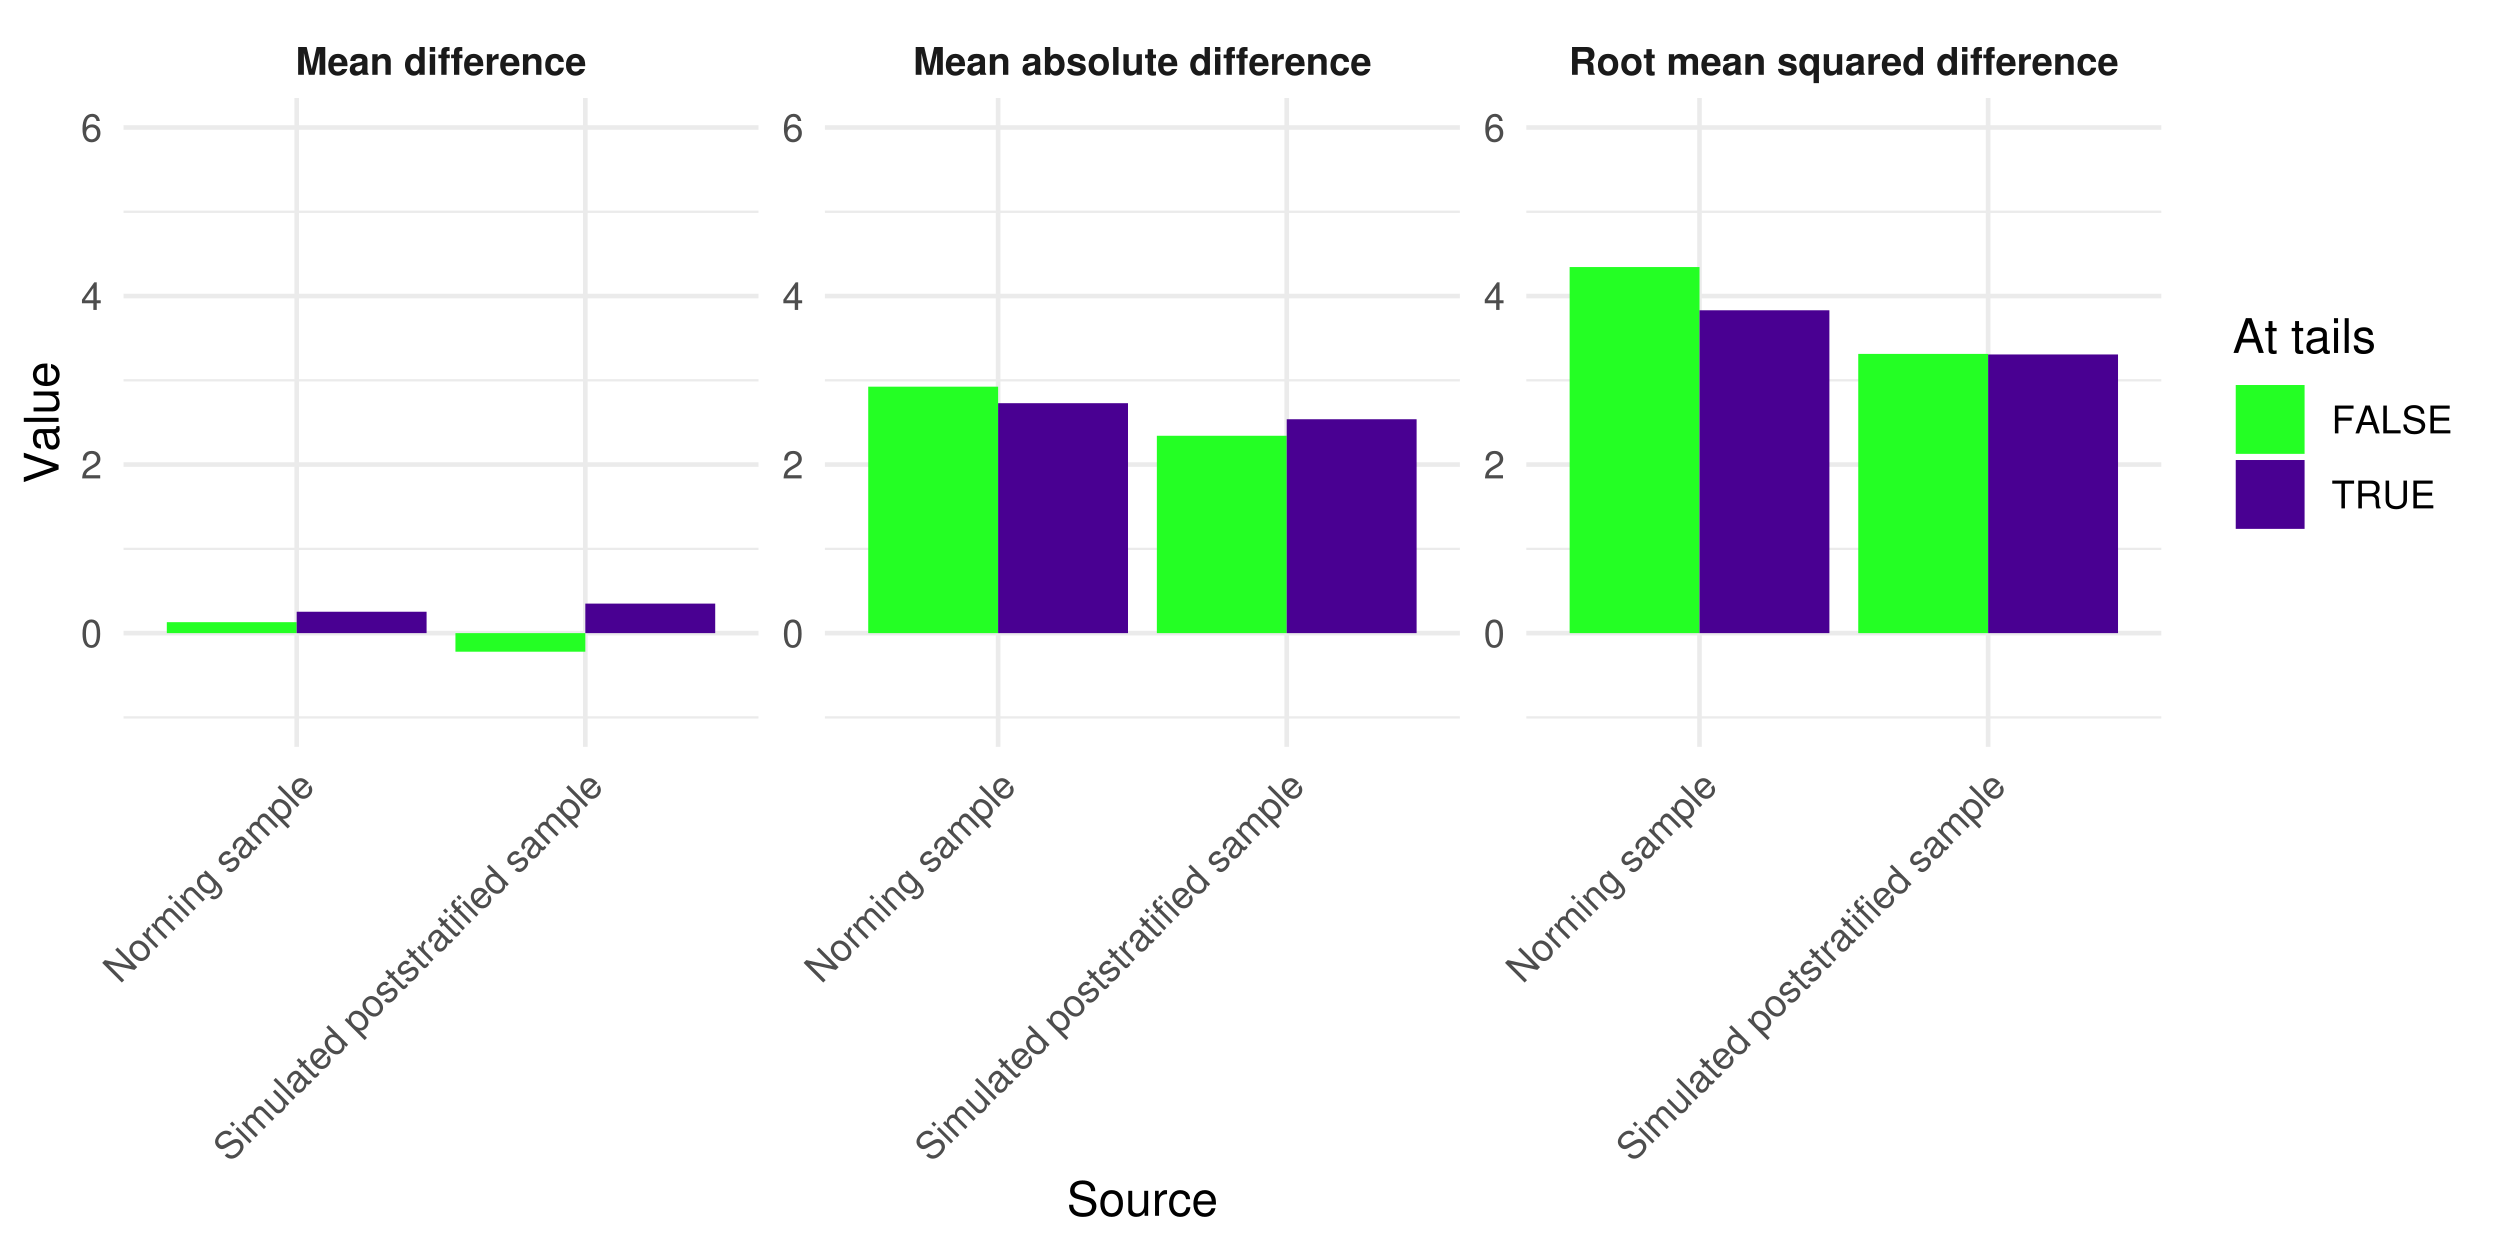 <?xml version="1.0" encoding="UTF-8"?>
<svg xmlns="http://www.w3.org/2000/svg" xmlns:xlink="http://www.w3.org/1999/xlink" width="576" height="288" viewBox="0 0 576 288">
<defs>
<g>
<g id="glyph-0-0">
<path d="M 1.906 -5 L 3.047 0 L 4.375 0 L 5.5 -5 L 5.5 0 L 6.828 0 L 6.828 -6.406 L 4.844 -6.406 L 3.719 -1.312 L 2.547 -6.406 L 0.578 -6.406 L 0.578 0 L 1.906 0 Z M 1.906 -5 "/>
</g>
<g id="glyph-0-1">
<path d="M 4.609 -1.984 C 4.625 -2.094 4.625 -2.141 4.625 -2.203 C 4.625 -2.672 4.547 -3.109 4.438 -3.453 C 4.109 -4.312 3.359 -4.828 2.391 -4.828 C 1.031 -4.828 0.188 -3.844 0.188 -2.25 C 0.188 -0.734 1.016 0.203 2.359 0.203 C 3.438 0.203 4.297 -0.391 4.562 -1.344 L 3.359 -1.344 C 3.203 -0.953 2.859 -0.734 2.406 -0.734 C 2.062 -0.734 1.781 -0.891 1.594 -1.156 C 1.484 -1.328 1.438 -1.547 1.422 -1.984 Z M 1.438 -2.812 C 1.516 -3.531 1.828 -3.891 2.375 -3.891 C 2.938 -3.891 3.266 -3.516 3.328 -2.812 Z M 1.438 -2.812 "/>
</g>
<g id="glyph-0-2">
<path d="M 4.609 -0.156 C 4.406 -0.359 4.328 -0.5 4.328 -0.734 L 4.328 -3.375 C 4.328 -4.344 3.672 -4.828 2.391 -4.828 C 1.094 -4.828 0.438 -4.281 0.359 -3.188 L 1.547 -3.188 C 1.594 -3.672 1.797 -3.828 2.406 -3.828 C 2.891 -3.828 3.125 -3.672 3.125 -3.359 C 3.125 -3.203 3.047 -3.062 2.906 -2.984 C 2.75 -2.906 2.75 -2.906 2.141 -2.812 L 1.641 -2.719 C 0.703 -2.562 0.25 -2.078 0.25 -1.219 C 0.25 -0.375 0.812 0.203 1.688 0.203 C 2.219 0.203 2.688 -0.016 3.125 -0.469 C 3.125 -0.234 3.156 -0.141 3.266 0 L 4.609 0 Z M 3.125 -1.906 C 3.125 -1.203 2.766 -0.797 2.141 -0.797 C 1.734 -0.797 1.484 -1.016 1.484 -1.359 C 1.484 -1.734 1.672 -1.906 2.188 -2.016 L 2.609 -2.094 C 2.922 -2.156 2.984 -2.172 3.125 -2.25 Z M 3.125 -1.906 "/>
</g>
<g id="glyph-0-3">
<path d="M 0.547 -4.75 L 0.547 0 L 1.781 0 L 1.781 -2.844 C 1.781 -3.406 2.172 -3.781 2.781 -3.781 C 3.312 -3.781 3.578 -3.5 3.578 -2.922 L 3.578 0 L 4.797 0 L 4.797 -3.188 C 4.797 -4.234 4.234 -4.828 3.203 -4.828 C 2.562 -4.828 2.141 -4.594 1.781 -4.062 L 1.781 -4.75 Z M 0.547 -4.75 "/>
</g>
<g id="glyph-0-4">
</g>
<g id="glyph-0-5">
<path d="M 3.562 0 L 4.797 0 L 4.797 -6.406 L 3.562 -6.406 L 3.562 -4.141 C 3.25 -4.609 2.844 -4.828 2.25 -4.828 C 1.125 -4.828 0.25 -3.734 0.25 -2.312 C 0.25 -1.656 0.453 -1.016 0.766 -0.547 C 1.094 -0.094 1.672 0.203 2.25 0.203 C 2.844 0.203 3.25 -0.016 3.562 -0.484 Z M 2.531 -3.797 C 3.156 -3.797 3.562 -3.203 3.562 -2.281 C 3.562 -1.422 3.141 -0.828 2.531 -0.828 C 1.906 -0.828 1.484 -1.438 1.484 -2.312 C 1.484 -3.188 1.906 -3.797 2.531 -3.797 Z M 2.531 -3.797 "/>
</g>
<g id="glyph-0-6">
<path d="M 1.828 -4.75 L 0.594 -4.75 L 0.594 0 L 1.828 0 Z M 1.828 -6.406 L 0.594 -6.406 L 0.594 -5.312 L 1.828 -5.312 Z M 1.828 -6.406 "/>
</g>
<g id="glyph-0-7">
<path d="M 2.75 -4.656 L 2.016 -4.656 L 2.016 -5.125 C 2.016 -5.359 2.125 -5.484 2.359 -5.484 C 2.469 -5.484 2.594 -5.484 2.703 -5.469 L 2.703 -6.391 C 2.453 -6.406 2.188 -6.406 2 -6.406 C 1.188 -6.406 0.797 -6.031 0.797 -5.219 L 0.797 -4.656 L 0.125 -4.656 L 0.125 -3.828 L 0.797 -3.828 L 0.797 0 L 2.016 0 L 2.016 -3.828 L 2.75 -3.828 Z M 2.75 -4.656 "/>
</g>
<g id="glyph-0-8">
<path d="M 0.547 -4.75 L 0.547 0 L 1.781 0 L 1.781 -2.531 C 1.781 -3.25 2.141 -3.609 2.875 -3.609 C 3 -3.609 3.094 -3.594 3.25 -3.578 L 3.25 -4.828 C 3.188 -4.828 3.156 -4.828 3.109 -4.828 C 2.547 -4.828 2.062 -4.453 1.781 -3.812 L 1.781 -4.75 Z M 0.547 -4.75 "/>
</g>
<g id="glyph-0-9">
<path d="M 4.594 -2.969 C 4.5 -4.141 3.734 -4.828 2.547 -4.828 C 1.125 -4.828 0.297 -3.891 0.297 -2.281 C 0.297 -0.719 1.125 0.203 2.531 0.203 C 3.672 0.203 4.484 -0.516 4.594 -1.641 L 3.406 -1.641 C 3.266 -1.031 3.016 -0.797 2.531 -0.797 C 1.906 -0.797 1.531 -1.344 1.531 -2.281 C 1.531 -2.734 1.625 -3.156 1.766 -3.438 C 1.906 -3.688 2.188 -3.828 2.531 -3.828 C 3.031 -3.828 3.266 -3.594 3.406 -2.969 Z M 4.594 -2.969 "/>
</g>
<g id="glyph-0-10">
<path d="M 0.516 -6.406 L 0.516 0 L 1.75 0 L 1.75 -0.484 C 2.047 -0.016 2.469 0.203 3.062 0.203 C 4.203 0.203 5.062 -0.875 5.062 -2.312 C 5.062 -2.953 4.859 -3.609 4.547 -4.062 C 4.219 -4.531 3.641 -4.828 3.062 -4.828 C 2.469 -4.828 2.047 -4.609 1.75 -4.141 L 1.75 -6.406 Z M 2.781 -3.797 C 3.391 -3.797 3.828 -3.188 3.828 -2.312 C 3.828 -1.438 3.406 -0.828 2.781 -0.828 C 2.156 -0.828 1.75 -1.422 1.75 -2.328 C 1.75 -3.203 2.172 -3.797 2.781 -3.797 Z M 2.781 -3.797 "/>
</g>
<g id="glyph-0-11">
<path d="M 4.438 -3.219 C 4.422 -4.219 3.656 -4.828 2.375 -4.828 C 1.172 -4.828 0.422 -4.219 0.422 -3.25 C 0.422 -2.922 0.516 -2.656 0.688 -2.469 C 0.859 -2.312 1 -2.219 1.453 -2.078 L 2.922 -1.625 C 3.234 -1.516 3.344 -1.422 3.344 -1.234 C 3.344 -0.938 3 -0.766 2.422 -0.766 C 2.109 -0.766 1.859 -0.812 1.703 -0.938 C 1.562 -1.031 1.516 -1.125 1.453 -1.375 L 0.25 -1.375 C 0.297 -0.328 1.062 0.203 2.5 0.203 C 3.156 0.203 3.656 0.062 4.016 -0.219 C 4.359 -0.5 4.578 -0.938 4.578 -1.406 C 4.578 -2.016 4.266 -2.422 3.641 -2.609 L 2.078 -3.047 C 1.734 -3.156 1.656 -3.234 1.656 -3.422 C 1.656 -3.688 1.938 -3.859 2.359 -3.859 C 2.953 -3.859 3.25 -3.656 3.25 -3.219 Z M 4.438 -3.219 "/>
</g>
<g id="glyph-0-12">
<path d="M 2.641 -4.828 C 1.203 -4.828 0.312 -3.875 0.312 -2.312 C 0.312 -0.75 1.203 0.203 2.656 0.203 C 4.109 0.203 5 -0.75 5 -2.281 C 5 -3.891 4.141 -4.828 2.641 -4.828 Z M 2.656 -3.828 C 3.328 -3.828 3.781 -3.234 3.781 -2.297 C 3.781 -1.406 3.312 -0.797 2.656 -0.797 C 1.984 -0.797 1.547 -1.406 1.547 -2.312 C 1.547 -3.234 1.984 -3.828 2.656 -3.828 Z M 2.656 -3.828 "/>
</g>
<g id="glyph-0-13">
<path d="M 1.828 -6.406 L 0.594 -6.406 L 0.594 0 L 1.828 0 Z M 1.828 -6.406 "/>
</g>
<g id="glyph-0-14">
<path d="M 4.766 0 L 4.766 -4.75 L 3.531 -4.75 L 3.531 -1.781 C 3.531 -1.219 3.141 -0.844 2.531 -0.844 C 2 -0.844 1.734 -1.125 1.734 -1.703 L 1.734 -4.75 L 0.516 -4.75 L 0.516 -1.438 C 0.516 -0.391 1.078 0.203 2.109 0.203 C 2.75 0.203 3.172 -0.031 3.531 -0.562 L 3.531 0 Z M 4.766 0 "/>
</g>
<g id="glyph-0-15">
<path d="M 2.641 -4.656 L 1.969 -4.656 L 1.969 -5.922 L 0.734 -5.922 L 0.734 -4.656 L 0.125 -4.656 L 0.125 -3.828 L 0.734 -3.828 L 0.734 -0.922 C 0.734 -0.172 1.125 0.203 1.938 0.203 C 2.219 0.203 2.422 0.172 2.641 0.109 L 2.641 -0.75 C 2.531 -0.734 2.469 -0.734 2.359 -0.734 C 2.047 -0.734 1.969 -0.828 1.969 -1.25 L 1.969 -3.828 L 2.641 -3.828 Z M 2.641 -4.656 "/>
</g>
<g id="glyph-0-16">
<path d="M 2.016 -2.547 L 3.531 -2.547 C 4.109 -2.547 4.359 -2.312 4.359 -1.781 L 4.359 -1.516 C 4.344 -1.359 4.344 -1.203 4.344 -1.094 C 4.344 -0.5 4.375 -0.312 4.547 0 L 5.953 0 L 5.953 -0.234 C 5.75 -0.359 5.672 -0.484 5.672 -0.766 C 5.641 -2.656 5.609 -2.75 4.781 -3.094 C 5.5 -3.375 5.875 -3.891 5.875 -4.688 C 5.875 -5.188 5.688 -5.656 5.391 -5.969 C 5.094 -6.266 4.688 -6.406 4.141 -6.406 L 0.703 -6.406 L 0.703 0 L 2.016 0 Z M 2.016 -3.641 L 2.016 -5.312 L 3.609 -5.312 C 4 -5.312 4.141 -5.281 4.312 -5.141 C 4.469 -5.016 4.547 -4.797 4.547 -4.5 C 4.547 -4.188 4.469 -3.938 4.312 -3.812 C 4.156 -3.688 4 -3.641 3.609 -3.641 Z M 2.016 -3.641 "/>
</g>
<g id="glyph-0-17">
<path d="M 0.531 -4.75 L 0.531 0 L 1.766 0 L 1.766 -2.844 C 1.766 -3.438 2.078 -3.781 2.609 -3.781 C 3.016 -3.781 3.266 -3.547 3.266 -3.172 L 3.266 0 L 4.5 0 L 4.5 -2.844 C 4.5 -3.438 4.828 -3.781 5.344 -3.781 C 5.766 -3.781 6.016 -3.547 6.016 -3.172 L 6.016 0 L 7.25 0 L 7.25 -3.359 C 7.25 -4.281 6.688 -4.828 5.734 -4.828 C 5.125 -4.828 4.719 -4.625 4.344 -4.125 C 4.109 -4.578 3.641 -4.828 3.047 -4.828 C 2.5 -4.828 2.156 -4.656 1.75 -4.156 L 1.75 -4.75 Z M 0.531 -4.75 "/>
</g>
<g id="glyph-0-18">
<path d="M 3.547 -4.75 L 3.547 -4.047 C 3.266 -4.562 2.828 -4.828 2.234 -4.828 C 1.094 -4.828 0.25 -3.75 0.25 -2.312 C 0.25 -1.641 0.438 -0.969 0.75 -0.531 C 1.078 -0.094 1.656 0.219 2.219 0.219 C 2.828 0.219 3.266 -0.047 3.547 -0.562 L 3.547 1.922 L 4.781 1.922 L 4.781 -4.75 Z M 2.516 -3.797 C 3.156 -3.797 3.547 -3.203 3.547 -2.281 C 3.547 -1.422 3.125 -0.812 2.516 -0.812 C 1.906 -0.812 1.484 -1.422 1.484 -2.312 C 1.484 -3.188 1.906 -3.797 2.516 -3.797 Z M 2.516 -3.797 "/>
</g>
<g id="glyph-1-0">
<path d="M -0.516 -8.547 L -1.062 -8 L 2.641 -4.297 L -3.422 -5.641 L -4.062 -5 L 0.469 -0.469 L 1.016 -1.016 L -2.656 -4.688 L 3.375 -3.375 L 4.016 -4.016 Z M -0.516 -8.547 "/>
</g>
<g id="glyph-1-1">
<path d="M -1.656 -5.031 C -2.578 -4.109 -2.484 -2.922 -1.391 -1.828 C -0.297 -0.734 0.906 -0.625 1.844 -1.562 C 2.766 -2.484 2.656 -3.688 1.594 -4.75 C 0.469 -5.875 -0.703 -5.984 -1.656 -5.031 Z M -1.172 -4.578 C -0.594 -5.156 0.234 -5.016 1.031 -4.219 C 1.812 -3.438 1.938 -2.594 1.375 -2.031 C 0.781 -1.438 -0.047 -1.578 -0.844 -2.375 C -1.625 -3.156 -1.766 -3.984 -1.172 -4.578 Z M -1.172 -4.578 "/>
</g>
<g id="glyph-1-2">
<path d="M -2.828 -3.703 L 0.438 -0.438 L 0.953 -0.953 L -0.734 -2.641 C -1.5 -3.438 -1.547 -4.109 -0.812 -4.812 L -1.344 -5.344 C -1.438 -5.25 -1.484 -5.203 -1.547 -5.141 C -1.891 -4.797 -1.953 -4.359 -1.766 -3.578 L -2.359 -4.172 Z M -2.828 -3.703 "/>
</g>
<g id="glyph-1-3">
<path d="M -2.828 -3.703 L 0.438 -0.438 L 0.969 -0.969 L -1.078 -3.016 C -1.547 -3.484 -1.594 -4.188 -1.172 -4.609 C -0.781 -5 -0.328 -4.984 0.078 -4.578 L 2.328 -2.328 L 2.844 -2.844 L 0.797 -4.891 C 0.328 -5.359 0.297 -6.078 0.719 -6.5 C 1.094 -6.875 1.562 -6.875 1.969 -6.469 L 4.219 -4.219 L 4.734 -4.734 L 2.297 -7.172 C 1.703 -7.766 1.062 -7.75 0.453 -7.141 C 0.016 -6.703 -0.125 -6.312 -0.047 -5.641 C -0.609 -5.797 -1 -5.688 -1.438 -5.25 C -1.859 -4.828 -2 -4.375 -1.875 -3.719 L -2.344 -4.188 Z M -2.828 -3.703 "/>
</g>
<g id="glyph-1-4">
<path d="M -2.344 -4.188 L -2.844 -3.688 L 0.422 -0.422 L 0.922 -0.922 Z M -3.609 -5.453 L -4.125 -4.938 L -3.469 -4.281 L -2.953 -4.797 Z M -3.609 -5.453 "/>
</g>
<g id="glyph-1-5">
<path d="M -2.828 -3.703 L 0.438 -0.438 L 0.969 -0.969 L -0.828 -2.766 C -1.5 -3.438 -1.594 -4.188 -1.047 -4.734 C -0.641 -5.141 -0.141 -5.172 0.266 -4.766 L 2.516 -2.516 L 3.031 -3.031 L 0.562 -5.5 C 0.031 -6.031 -0.719 -5.969 -1.344 -5.344 C -1.828 -4.859 -1.969 -4.375 -1.781 -3.625 L -2.344 -4.188 Z M -2.828 -3.703 "/>
</g>
<g id="glyph-1-6">
<path d="M -0.75 -5.781 L -0.266 -5.297 C -0.938 -5.438 -1.375 -5.312 -1.781 -4.906 C -2.578 -4.109 -2.406 -2.844 -1.344 -1.781 C -0.812 -1.25 -0.266 -0.984 0.328 -0.922 C 0.859 -0.891 1.328 -1.047 1.656 -1.375 C 2.047 -1.766 2.156 -2.219 2.031 -2.906 L 2.188 -2.75 C 3.062 -1.875 3.141 -1.297 2.484 -0.641 C 2.047 -0.203 1.656 -0.156 1.219 -0.469 L 0.703 0.047 C 1.344 0.594 2.203 0.516 2.922 -0.203 C 3.406 -0.688 3.641 -1.234 3.594 -1.719 C 3.516 -2.266 3.234 -2.766 2.469 -3.531 L -0.266 -6.266 Z M -1.266 -4.484 C -0.719 -5.031 0.062 -4.875 0.875 -4.062 C 1.672 -3.266 1.812 -2.469 1.281 -1.938 C 0.75 -1.406 -0.047 -1.578 -0.844 -2.375 C -1.625 -3.156 -1.797 -3.953 -1.266 -4.484 Z M -1.266 -4.484 "/>
</g>
<g id="glyph-1-7">
</g>
<g id="glyph-1-8">
<path d="M 0.375 -5.094 C -0.281 -5.719 -1.047 -5.641 -1.797 -4.891 C -2.562 -4.125 -2.688 -3.25 -2.078 -2.641 C -1.562 -2.125 -1.062 -2.156 -0.094 -2.75 L 0.516 -3.109 C 0.953 -3.391 1.234 -3.391 1.469 -3.156 C 1.766 -2.859 1.688 -2.344 1.234 -1.891 C 0.938 -1.594 0.609 -1.453 0.359 -1.453 C 0.172 -1.484 0.062 -1.531 -0.203 -1.734 L -0.766 -1.172 C 0.016 -0.453 0.797 -0.516 1.656 -1.375 C 2.469 -2.188 2.578 -3.109 1.953 -3.734 C 1.469 -4.219 0.938 -4.219 0.141 -3.734 L -0.469 -3.344 C -1 -3.031 -1.328 -2.984 -1.562 -3.219 C -1.859 -3.516 -1.766 -3.984 -1.344 -4.406 C -0.938 -4.812 -0.531 -4.875 -0.188 -4.531 Z M 0.375 -5.094 "/>
</g>
<g id="glyph-1-9">
<path d="M 3.016 -3.641 C 2.984 -3.547 2.969 -3.531 2.938 -3.5 C 2.75 -3.312 2.547 -3.328 2.391 -3.484 L 0.469 -5.406 C -0.094 -5.969 -0.828 -5.859 -1.625 -5.062 C -2.125 -4.562 -2.375 -4.062 -2.344 -3.594 C -2.344 -3.281 -2.203 -3.047 -1.891 -2.703 L -1.375 -3.219 C -1.734 -3.672 -1.672 -4.078 -1.188 -4.562 C -0.703 -5.047 -0.281 -5.125 0.031 -4.812 L 0.172 -4.672 C 0.375 -4.438 0.359 -4.234 -0.016 -3.766 C -0.641 -2.953 -0.734 -2.797 -0.859 -2.516 C -1.078 -1.984 -0.984 -1.516 -0.547 -1.078 C 0.031 -0.5 0.812 -0.531 1.469 -1.188 C 1.891 -1.609 2.062 -2.062 2.109 -2.766 C 2.469 -2.469 2.781 -2.5 3.109 -2.828 C 3.219 -2.938 3.281 -3.031 3.422 -3.234 Z M 1.391 -3.453 C 1.578 -3.266 1.625 -3.125 1.594 -2.812 C 1.594 -2.406 1.438 -2.062 1.141 -1.766 C 0.719 -1.344 0.297 -1.328 -0.016 -1.641 C -0.359 -1.984 -0.312 -2.375 0.172 -3.016 C 0.641 -3.641 0.719 -3.781 0.812 -4.031 Z M 1.391 -3.453 "/>
</g>
<g id="glyph-1-10">
<path d="M 1.688 1.031 L 2.219 0.5 L 0.516 -1.203 C 1.109 -1.141 1.578 -1.297 2 -1.719 C 2.844 -2.562 2.719 -3.781 1.688 -4.812 C 0.578 -5.922 -0.625 -6.062 -1.484 -5.203 C -1.922 -4.766 -2.094 -4.219 -1.953 -3.578 L -2.453 -4.078 L -2.938 -3.594 Z M -1.109 -4.641 C -0.531 -5.219 0.344 -5.062 1.109 -4.297 C 1.859 -3.547 1.984 -2.672 1.422 -2.109 C 0.875 -1.562 0.016 -1.703 -0.75 -2.469 C -1.516 -3.234 -1.656 -4.094 -1.109 -4.641 Z M -1.109 -4.641 "/>
</g>
<g id="glyph-1-11">
<path d="M -3.578 -5.484 L -4.109 -4.953 L 0.422 -0.422 L 0.953 -0.953 Z M -3.578 -5.484 "/>
</g>
<g id="glyph-1-12">
<path d="M 1.734 -4.641 C 1.234 -5.141 0.906 -5.406 0.562 -5.562 C -0.188 -5.875 -0.984 -5.703 -1.594 -5.094 C -2.516 -4.172 -2.406 -2.906 -1.344 -1.844 C -0.266 -0.766 0.953 -0.672 1.875 -1.594 C 2.609 -2.328 2.719 -3.281 2.125 -4.125 L 1.594 -3.594 C 1.891 -3.016 1.844 -2.5 1.422 -2.078 C 1.094 -1.75 0.656 -1.625 0.203 -1.734 C -0.109 -1.797 -0.328 -1.922 -0.656 -2.25 Z M -1.062 -2.688 C -1.641 -3.328 -1.656 -4.094 -1.141 -4.609 C -0.609 -5.141 0.156 -5.094 0.75 -4.5 Z M -1.062 -2.688 "/>
</g>
<g id="glyph-1-13">
<path d="M 0.516 -6.922 C 0.203 -7.234 0.078 -7.297 -0.219 -7.406 C -0.984 -7.672 -1.797 -7.422 -2.562 -6.656 C -3.562 -5.656 -3.656 -4.531 -2.844 -3.719 C -2.297 -3.172 -1.641 -3.109 -0.891 -3.547 L 0.531 -4.375 C 1.266 -4.797 1.734 -4.828 2.094 -4.469 C 2.328 -4.234 2.453 -3.859 2.406 -3.531 C 2.344 -3.219 2.141 -2.859 1.766 -2.484 C 1.281 -2 0.812 -1.781 0.328 -1.828 C -0.031 -1.875 -0.312 -2 -0.609 -2.297 L -1.156 -1.75 C -0.719 -1.344 -0.359 -1.141 0.047 -1.078 C 0.797 -0.953 1.547 -1.266 2.234 -1.953 C 2.766 -2.484 3.094 -3.062 3.172 -3.578 C 3.219 -4.125 3.016 -4.703 2.609 -5.109 C 2.062 -5.656 1.312 -5.719 0.5 -5.281 L -0.938 -4.438 C -1.625 -4.062 -1.984 -4.016 -2.344 -4.375 C -2.812 -4.844 -2.703 -5.547 -2.094 -6.156 C -1.375 -6.875 -0.641 -6.953 -0.047 -6.359 Z M 0.516 -6.922 "/>
</g>
<g id="glyph-1-14">
<path d="M 3 -3 L -0.266 -6.266 L -0.781 -5.75 L 1.062 -3.906 C 1.734 -3.234 1.812 -2.438 1.281 -1.906 C 0.875 -1.5 0.359 -1.484 -0.031 -1.875 L -2.344 -4.188 L -2.859 -3.672 L -0.344 -1.156 C 0.203 -0.609 0.953 -0.672 1.594 -1.312 C 2.062 -1.781 2.219 -2.25 2.078 -2.984 L 2.531 -2.531 Z M 3 -3 "/>
</g>
<g id="glyph-1-15">
<path d="M -1.688 -4.844 L -2.219 -4.312 L -3.109 -5.203 L -3.625 -4.688 L -2.734 -3.797 L -3.172 -3.359 L -2.75 -2.938 L -2.312 -3.375 L 0.156 -0.906 C 0.5 -0.562 0.891 -0.609 1.297 -1.016 C 1.438 -1.156 1.531 -1.281 1.672 -1.484 L 1.25 -1.906 C 1.172 -1.828 1.125 -1.75 1.016 -1.641 C 0.797 -1.422 0.672 -1.422 0.438 -1.656 L -1.797 -3.891 L -1.266 -4.422 Z M -1.688 -4.844 "/>
</g>
<g id="glyph-1-16">
<path d="M -1.453 -7.609 L -1.969 -7.094 L -0.281 -5.406 C -0.844 -5.531 -1.344 -5.344 -1.781 -4.906 C -2.625 -4.062 -2.5 -2.844 -1.469 -1.812 C -0.359 -0.703 0.844 -0.562 1.719 -1.438 C 2.172 -1.891 2.328 -2.359 2.188 -3.062 L 2.625 -2.625 L 3.078 -3.078 Z M -1.234 -4.516 C -0.672 -5.078 0.188 -4.938 0.969 -4.156 C 1.719 -3.406 1.859 -2.547 1.312 -2 C 0.734 -1.422 -0.141 -1.547 -0.906 -2.312 C -1.656 -3.062 -1.797 -3.953 -1.234 -4.516 Z M -1.234 -4.516 "/>
</g>
<g id="glyph-1-17">
<path d="M -1.656 -4.875 L -2.203 -4.328 L -2.703 -4.828 C -2.922 -5.047 -2.906 -5.281 -2.672 -5.516 C -2.625 -5.562 -2.609 -5.578 -2.484 -5.703 L -2.906 -6.125 C -3.062 -6.031 -3.125 -5.969 -3.234 -5.859 C -3.719 -5.375 -3.734 -4.828 -3.266 -4.359 L -2.719 -3.812 L -3.156 -3.375 L -2.734 -2.953 L -2.297 -3.391 L 0.547 -0.547 L 1.062 -1.062 L -1.781 -3.906 L -1.234 -4.453 Z M -1.656 -4.875 "/>
</g>
<g id="glyph-2-0">
<path d="M 2.422 -6.359 C 1.844 -6.359 1.312 -6.094 0.984 -5.672 C 0.578 -5.109 0.375 -4.25 0.375 -3.078 C 0.375 -0.938 1.078 0.203 2.422 0.203 C 3.734 0.203 4.453 -0.938 4.453 -3.031 C 4.453 -4.25 4.266 -5.078 3.859 -5.672 C 3.531 -6.109 3.016 -6.359 2.422 -6.359 Z M 2.422 -5.672 C 3.25 -5.672 3.672 -4.828 3.672 -3.094 C 3.672 -1.281 3.266 -0.438 2.406 -0.438 C 1.578 -0.438 1.172 -1.312 1.172 -3.062 C 1.172 -4.828 1.578 -5.672 2.422 -5.672 Z M 2.422 -5.672 "/>
</g>
<g id="glyph-2-1">
<path d="M 4.453 -0.766 L 1.172 -0.766 C 1.25 -1.297 1.531 -1.625 2.297 -2.094 L 3.172 -2.594 C 4.047 -3.062 4.5 -3.719 4.5 -4.5 C 4.5 -5.031 4.281 -5.531 3.922 -5.875 C 3.547 -6.203 3.094 -6.359 2.5 -6.359 C 1.703 -6.359 1.125 -6.078 0.781 -5.531 C 0.547 -5.203 0.453 -4.797 0.438 -4.156 L 1.219 -4.156 C 1.234 -4.594 1.297 -4.844 1.406 -5.062 C 1.594 -5.438 2 -5.688 2.469 -5.688 C 3.172 -5.688 3.703 -5.172 3.703 -4.484 C 3.703 -3.969 3.406 -3.531 2.859 -3.219 L 2.047 -2.75 C 0.75 -2 0.375 -1.406 0.297 -0.016 L 4.453 -0.016 Z M 4.453 -0.766 "/>
</g>
<g id="glyph-2-2">
<path d="M 2.875 -1.547 L 2.875 0 L 3.656 0 L 3.656 -1.547 L 4.578 -1.547 L 4.578 -2.234 L 3.656 -2.234 L 3.656 -6.359 L 3.078 -6.359 L 0.25 -2.359 L 0.25 -1.547 Z M 2.875 -2.234 L 0.922 -2.234 L 2.875 -5.047 Z M 2.875 -2.234 "/>
</g>
<g id="glyph-2-3">
<path d="M 4.375 -4.703 C 4.234 -5.75 3.562 -6.359 2.609 -6.359 C 1.922 -6.359 1.312 -6.031 0.938 -5.453 C 0.547 -4.828 0.375 -4.062 0.375 -2.906 C 0.375 -1.828 0.531 -1.156 0.906 -0.594 C 1.234 -0.078 1.781 0.203 2.469 0.203 C 3.656 0.203 4.516 -0.688 4.516 -1.922 C 4.516 -3.094 3.719 -3.922 2.609 -3.922 C 1.984 -3.922 1.5 -3.688 1.172 -3.234 C 1.172 -4.797 1.672 -5.672 2.562 -5.672 C 3.109 -5.672 3.484 -5.328 3.609 -4.703 Z M 2.5 -3.234 C 3.25 -3.234 3.719 -2.703 3.719 -1.859 C 3.719 -1.062 3.188 -0.484 2.484 -0.484 C 1.766 -0.484 1.219 -1.094 1.219 -1.906 C 1.219 -2.688 1.734 -3.234 2.5 -3.234 Z M 2.5 -3.234 "/>
</g>
<g id="glyph-2-4">
<path d="M 1.609 -2.922 L 4.672 -2.922 L 4.672 -3.641 L 1.609 -3.641 L 1.609 -5.688 L 5.094 -5.688 L 5.094 -6.406 L 0.797 -6.406 L 0.797 0 L 1.609 0 Z M 1.609 -2.922 "/>
</g>
<g id="glyph-2-5">
<path d="M 4.172 -1.922 L 4.828 0 L 5.75 0 L 3.5 -6.406 L 2.438 -6.406 L 0.156 0 L 1.016 0 L 1.703 -1.922 Z M 3.938 -2.609 L 1.906 -2.609 L 2.953 -5.531 Z M 3.938 -2.609 "/>
</g>
<g id="glyph-2-6">
<path d="M 1.516 -6.406 L 0.703 -6.406 L 0.703 0 L 4.688 0 L 4.688 -0.719 L 1.516 -0.719 Z M 1.516 -6.406 "/>
</g>
<g id="glyph-2-7">
<path d="M 5.25 -4.531 C 5.25 -4.969 5.219 -5.094 5.078 -5.391 C 4.719 -6.125 3.969 -6.516 2.891 -6.516 C 1.484 -6.516 0.609 -5.797 0.609 -4.641 C 0.609 -3.859 1.031 -3.359 1.875 -3.141 L 3.469 -2.719 C 4.281 -2.5 4.641 -2.188 4.641 -1.688 C 4.641 -1.344 4.453 -0.984 4.188 -0.797 C 3.938 -0.609 3.531 -0.516 3.016 -0.516 C 2.312 -0.516 1.844 -0.688 1.531 -1.062 C 1.297 -1.344 1.188 -1.641 1.203 -2.047 L 0.422 -2.047 C 0.438 -1.453 0.547 -1.062 0.797 -0.719 C 1.234 -0.109 1.984 0.203 2.953 0.203 C 3.719 0.203 4.344 0.031 4.766 -0.297 C 5.188 -0.641 5.469 -1.203 5.469 -1.766 C 5.469 -2.547 4.969 -3.125 4.094 -3.375 L 2.484 -3.797 C 1.719 -4.016 1.438 -4.25 1.438 -4.75 C 1.438 -5.406 2 -5.828 2.875 -5.828 C 3.891 -5.828 4.453 -5.375 4.469 -4.531 Z M 5.25 -4.531 "/>
</g>
<g id="glyph-2-8">
<path d="M 1.609 -2.922 L 5.109 -2.922 L 5.109 -3.641 L 1.609 -3.641 L 1.609 -5.688 L 5.234 -5.688 L 5.234 -6.406 L 0.797 -6.406 L 0.797 0 L 5.391 0 L 5.391 -0.719 L 1.609 -0.719 Z M 1.609 -2.922 "/>
</g>
<g id="glyph-2-9">
<path d="M 3.109 -5.688 L 5.219 -5.688 L 5.219 -6.406 L 0.188 -6.406 L 0.188 -5.688 L 2.297 -5.688 L 2.297 0 L 3.109 0 Z M 3.109 -5.688 "/>
</g>
<g id="glyph-2-10">
<path d="M 1.641 -2.766 L 3.75 -2.766 C 4.484 -2.766 4.797 -2.406 4.797 -1.625 L 4.797 -1.047 C 4.797 -0.656 4.859 -0.266 4.984 0 L 5.969 0 L 5.969 -0.203 C 5.672 -0.406 5.609 -0.641 5.594 -1.5 C 5.578 -2.547 5.406 -2.875 4.719 -3.172 C 5.438 -3.531 5.734 -3.953 5.734 -4.703 C 5.734 -5.812 5.047 -6.406 3.781 -6.406 L 0.812 -6.406 L 0.812 0 L 1.641 0 Z M 1.641 -3.484 L 1.641 -5.688 L 3.609 -5.688 C 4.078 -5.688 4.344 -5.625 4.547 -5.438 C 4.766 -5.266 4.875 -4.969 4.875 -4.594 C 4.875 -3.828 4.484 -3.484 3.609 -3.484 Z M 1.641 -3.484 "/>
</g>
<g id="glyph-2-11">
<path d="M 4.859 -6.406 L 4.859 -1.906 C 4.859 -1.047 4.234 -0.516 3.203 -0.516 C 2.734 -0.516 2.344 -0.641 2.031 -0.859 C 1.719 -1.094 1.562 -1.422 1.562 -1.906 L 1.562 -6.406 L 0.75 -6.406 L 0.75 -1.906 C 0.75 -0.609 1.688 0.203 3.203 0.203 C 4.703 0.203 5.672 -0.625 5.672 -1.906 L 5.672 -6.406 Z M 4.859 -6.406 "/>
</g>
<g id="glyph-3-0">
<path d="M 6.562 -5.672 C 6.562 -6.219 6.516 -6.375 6.344 -6.75 C 5.906 -7.672 4.969 -8.156 3.625 -8.156 C 1.859 -8.156 0.766 -7.25 0.766 -5.797 C 0.766 -4.812 1.281 -4.203 2.344 -3.922 L 4.328 -3.406 C 5.359 -3.141 5.812 -2.734 5.812 -2.094 C 5.812 -1.672 5.578 -1.234 5.234 -0.984 C 4.922 -0.766 4.406 -0.656 3.766 -0.656 C 2.875 -0.656 2.297 -0.859 1.906 -1.312 C 1.609 -1.672 1.484 -2.062 1.5 -2.547 L 0.531 -2.547 C 0.531 -1.812 0.688 -1.328 1 -0.891 C 1.547 -0.125 2.469 0.25 3.703 0.25 C 4.656 0.25 5.438 0.031 5.953 -0.359 C 6.484 -0.797 6.828 -1.5 6.828 -2.203 C 6.828 -3.188 6.219 -3.922 5.125 -4.219 L 3.109 -4.75 C 2.141 -5.016 1.797 -5.328 1.797 -5.938 C 1.797 -6.75 2.516 -7.297 3.594 -7.297 C 4.859 -7.297 5.578 -6.719 5.594 -5.672 Z M 6.562 -5.672 "/>
</g>
<g id="glyph-3-1">
<path d="M 2.984 -5.922 C 1.359 -5.922 0.391 -4.781 0.391 -2.844 C 0.391 -0.891 1.359 0.25 3 0.25 C 4.625 0.25 5.609 -0.906 5.609 -2.797 C 5.609 -4.797 4.656 -5.922 2.984 -5.922 Z M 3 -5.078 C 4.031 -5.078 4.656 -4.234 4.656 -2.812 C 4.656 -1.438 4.016 -0.594 3 -0.594 C 1.984 -0.594 1.359 -1.438 1.359 -2.844 C 1.359 -4.234 1.984 -5.078 3 -5.078 Z M 3 -5.078 "/>
</g>
<g id="glyph-3-2">
<path d="M 5.297 0 L 5.297 -5.766 L 4.391 -5.766 L 4.391 -2.5 C 4.391 -1.312 3.766 -0.547 2.812 -0.547 C 2.094 -0.547 1.625 -0.984 1.625 -1.688 L 1.625 -5.766 L 0.719 -5.766 L 0.719 -1.312 C 0.719 -0.359 1.438 0.25 2.547 0.25 C 3.406 0.25 3.938 -0.047 4.484 -0.797 L 4.484 0 Z M 5.297 0 "/>
</g>
<g id="glyph-3-3">
<path d="M 0.766 -5.766 L 0.766 0 L 1.688 0 L 1.688 -2.984 C 1.688 -4.375 2.266 -5 3.531 -4.969 L 3.531 -5.891 C 3.375 -5.922 3.281 -5.922 3.172 -5.922 C 2.578 -5.922 2.141 -5.578 1.609 -4.719 L 1.609 -5.766 Z M 0.766 -5.766 "/>
</g>
<g id="glyph-3-4">
<path d="M 5.188 -3.828 C 5.141 -4.391 5.016 -4.75 4.797 -5.078 C 4.406 -5.609 3.703 -5.922 2.906 -5.922 C 1.344 -5.922 0.344 -4.703 0.344 -2.781 C 0.344 -0.922 1.328 0.25 2.891 0.25 C 4.266 0.25 5.141 -0.578 5.25 -1.984 L 4.328 -1.984 C 4.172 -1.062 3.703 -0.594 2.922 -0.594 C 1.906 -0.594 1.297 -1.422 1.297 -2.781 C 1.297 -4.219 1.891 -5.078 2.891 -5.078 C 3.656 -5.078 4.141 -4.625 4.25 -3.828 Z M 5.188 -3.828 "/>
</g>
<g id="glyph-3-5">
<path d="M 5.641 -2.578 C 5.641 -3.453 5.578 -3.984 5.406 -4.406 C 5.031 -5.359 4.156 -5.922 3.078 -5.922 C 1.469 -5.922 0.438 -4.703 0.438 -2.812 C 0.438 -0.906 1.438 0.25 3.062 0.25 C 4.375 0.25 5.297 -0.5 5.516 -1.75 L 4.594 -1.75 C 4.344 -0.984 3.828 -0.594 3.094 -0.594 C 2.516 -0.594 2.016 -0.859 1.703 -1.344 C 1.484 -1.672 1.406 -2 1.391 -2.578 Z M 1.422 -3.328 C 1.5 -4.391 2.141 -5.078 3.062 -5.078 C 4 -5.078 4.656 -4.359 4.656 -3.328 Z M 1.422 -3.328 "/>
</g>
<g id="glyph-3-6">
<path d="M 5.219 -2.406 L 6.031 0 L 7.188 0 L 4.359 -8.016 L 3.047 -8.016 L 0.188 0 L 1.281 0 L 2.125 -2.406 Z M 4.922 -3.266 L 2.375 -3.266 L 3.703 -6.922 Z M 4.922 -3.266 "/>
</g>
<g id="glyph-3-7">
<path d="M 2.797 -5.766 L 1.844 -5.766 L 1.844 -7.344 L 0.938 -7.344 L 0.938 -5.766 L 0.156 -5.766 L 0.156 -5.016 L 0.938 -5.016 L 0.938 -0.656 C 0.938 -0.062 1.328 0.25 2.047 0.25 C 2.281 0.25 2.484 0.234 2.797 0.172 L 2.797 -0.594 C 2.656 -0.562 2.547 -0.547 2.359 -0.547 C 1.953 -0.547 1.844 -0.656 1.844 -1.062 L 1.844 -5.016 L 2.797 -5.016 Z M 2.797 -5.766 "/>
</g>
<g id="glyph-3-8">
</g>
<g id="glyph-3-9">
<path d="M 5.891 -0.531 C 5.781 -0.516 5.734 -0.516 5.688 -0.516 C 5.375 -0.516 5.188 -0.688 5.188 -0.969 L 5.188 -4.359 C 5.188 -5.375 4.438 -5.922 3.031 -5.922 C 2.172 -5.922 1.5 -5.688 1.109 -5.266 C 0.844 -4.969 0.734 -4.625 0.719 -4.062 L 1.641 -4.062 C 1.719 -4.766 2.141 -5.078 2.984 -5.078 C 3.828 -5.078 4.281 -4.781 4.281 -4.219 L 4.281 -3.984 C 4.266 -3.594 4.062 -3.438 3.328 -3.344 C 2.031 -3.172 1.828 -3.141 1.469 -2.984 C 0.797 -2.703 0.469 -2.203 0.469 -1.453 C 0.469 -0.406 1.188 0.25 2.359 0.25 C 3.078 0.25 3.656 0 4.312 -0.594 C 4.375 0 4.656 0.25 5.266 0.25 C 5.453 0.25 5.578 0.234 5.891 0.156 Z M 4.281 -1.812 C 4.281 -1.5 4.188 -1.312 3.922 -1.062 C 3.547 -0.719 3.094 -0.547 2.547 -0.547 C 1.844 -0.547 1.422 -0.891 1.422 -1.469 C 1.422 -2.078 1.812 -2.391 2.812 -2.531 C 3.781 -2.656 3.969 -2.703 4.281 -2.844 Z M 4.281 -1.812 "/>
</g>
<g id="glyph-3-10">
<path d="M 1.656 -5.766 L 0.734 -5.766 L 0.734 0 L 1.656 0 Z M 1.656 -8.016 L 0.719 -8.016 L 0.719 -6.859 L 1.656 -6.859 Z M 1.656 -8.016 "/>
</g>
<g id="glyph-3-11">
<path d="M 1.672 -8.016 L 0.75 -8.016 L 0.75 0 L 1.672 0 Z M 1.672 -8.016 "/>
</g>
<g id="glyph-3-12">
<path d="M 4.812 -4.156 C 4.812 -5.297 4.062 -5.922 2.734 -5.922 C 1.391 -5.922 0.516 -5.234 0.516 -4.172 C 0.516 -3.266 0.984 -2.844 2.344 -2.516 L 3.203 -2.297 C 3.844 -2.141 4.094 -1.906 4.094 -1.5 C 4.094 -0.953 3.547 -0.594 2.75 -0.594 C 2.25 -0.594 1.844 -0.734 1.609 -0.984 C 1.469 -1.141 1.391 -1.312 1.344 -1.719 L 0.375 -1.719 C 0.422 -0.391 1.172 0.25 2.672 0.25 C 4.125 0.25 5.047 -0.469 5.047 -1.578 C 5.047 -2.438 4.562 -2.906 3.422 -3.172 L 2.547 -3.391 C 1.797 -3.562 1.469 -3.812 1.469 -4.219 C 1.469 -4.75 1.953 -5.078 2.688 -5.078 C 3.438 -5.078 3.828 -4.766 3.844 -4.156 Z M 4.812 -4.156 "/>
</g>
<g id="glyph-4-0">
<path d="M 0 -4.312 L -8.016 -7.094 L -8.016 -6 L -1.234 -3.781 L -8.016 -1.438 L -8.016 -0.328 L 0 -3.219 Z M 0 -4.312 "/>
</g>
<g id="glyph-4-1">
<path d="M -0.531 -5.891 C -0.516 -5.781 -0.516 -5.734 -0.516 -5.688 C -0.516 -5.375 -0.688 -5.188 -0.969 -5.188 L -4.359 -5.188 C -5.375 -5.188 -5.922 -4.438 -5.922 -3.031 C -5.922 -2.172 -5.688 -1.5 -5.266 -1.109 C -4.969 -0.844 -4.625 -0.734 -4.062 -0.719 L -4.062 -1.641 C -4.766 -1.719 -5.078 -2.141 -5.078 -2.984 C -5.078 -3.828 -4.781 -4.281 -4.219 -4.281 L -3.984 -4.281 C -3.594 -4.266 -3.438 -4.062 -3.344 -3.328 C -3.172 -2.031 -3.141 -1.828 -2.984 -1.469 C -2.703 -0.797 -2.203 -0.469 -1.453 -0.469 C -0.406 -0.469 0.25 -1.188 0.25 -2.359 C 0.25 -3.078 0 -3.656 -0.594 -4.312 C 0 -4.375 0.25 -4.656 0.25 -5.266 C 0.25 -5.453 0.234 -5.578 0.156 -5.891 Z M -1.812 -4.281 C -1.5 -4.281 -1.312 -4.188 -1.062 -3.922 C -0.719 -3.547 -0.547 -3.094 -0.547 -2.547 C -0.547 -1.844 -0.891 -1.422 -1.469 -1.422 C -2.078 -1.422 -2.391 -1.812 -2.531 -2.812 C -2.656 -3.781 -2.703 -3.969 -2.844 -4.281 Z M -1.812 -4.281 "/>
</g>
<g id="glyph-4-2">
<path d="M -8.016 -1.672 L -8.016 -0.75 L 0 -0.75 L 0 -1.672 Z M -8.016 -1.672 "/>
</g>
<g id="glyph-4-3">
<path d="M 0 -5.297 L -5.766 -5.297 L -5.766 -4.391 L -2.5 -4.391 C -1.312 -4.391 -0.547 -3.766 -0.547 -2.812 C -0.547 -2.094 -0.984 -1.625 -1.688 -1.625 L -5.766 -1.625 L -5.766 -0.719 L -1.312 -0.719 C -0.359 -0.719 0.25 -1.438 0.25 -2.547 C 0.25 -3.406 -0.047 -3.938 -0.797 -4.484 L 0 -4.484 Z M 0 -5.297 "/>
</g>
<g id="glyph-4-4">
<path d="M -2.578 -5.641 C -3.453 -5.641 -3.984 -5.578 -4.406 -5.406 C -5.359 -5.031 -5.922 -4.156 -5.922 -3.078 C -5.922 -1.469 -4.703 -0.438 -2.812 -0.438 C -0.906 -0.438 0.25 -1.438 0.25 -3.062 C 0.25 -4.375 -0.5 -5.297 -1.75 -5.516 L -1.75 -4.594 C -0.984 -4.344 -0.594 -3.828 -0.594 -3.094 C -0.594 -2.516 -0.859 -2.016 -1.344 -1.703 C -1.672 -1.484 -2 -1.406 -2.578 -1.391 Z M -3.328 -1.422 C -4.391 -1.5 -5.078 -2.141 -5.078 -3.062 C -5.078 -4 -4.359 -4.656 -3.328 -4.656 Z M -3.328 -1.422 "/>
</g>
</g>
<clipPath id="clip-0">
<path clip-rule="nonzero" d="M 28.461 165 L 174.762 165 L 174.762 166 L 28.461 166 Z M 28.461 165 "/>
</clipPath>
<clipPath id="clip-1">
<path clip-rule="nonzero" d="M 28.461 126 L 174.762 126 L 174.762 127 L 28.461 127 Z M 28.461 126 "/>
</clipPath>
<clipPath id="clip-2">
<path clip-rule="nonzero" d="M 28.461 87 L 174.762 87 L 174.762 88 L 28.461 88 Z M 28.461 87 "/>
</clipPath>
<clipPath id="clip-3">
<path clip-rule="nonzero" d="M 28.461 48 L 174.762 48 L 174.762 50 L 28.461 50 Z M 28.461 48 "/>
</clipPath>
<clipPath id="clip-4">
<path clip-rule="nonzero" d="M 28.461 145 L 174.762 145 L 174.762 147 L 28.461 147 Z M 28.461 145 "/>
</clipPath>
<clipPath id="clip-5">
<path clip-rule="nonzero" d="M 28.461 106 L 174.762 106 L 174.762 108 L 28.461 108 Z M 28.461 106 "/>
</clipPath>
<clipPath id="clip-6">
<path clip-rule="nonzero" d="M 28.461 67 L 174.762 67 L 174.762 69 L 28.461 69 Z M 28.461 67 "/>
</clipPath>
<clipPath id="clip-7">
<path clip-rule="nonzero" d="M 28.461 28 L 174.762 28 L 174.762 30 L 28.461 30 Z M 28.461 28 "/>
</clipPath>
<clipPath id="clip-8">
<path clip-rule="nonzero" d="M 67 22.582 L 69 22.582 L 69 172.086 L 67 172.086 Z M 67 22.582 "/>
</clipPath>
<clipPath id="clip-9">
<path clip-rule="nonzero" d="M 134 22.582 L 136 22.582 L 136 172.086 L 134 172.086 Z M 134 22.582 "/>
</clipPath>
<clipPath id="clip-10">
<path clip-rule="nonzero" d="M 190.062 165 L 336.363 165 L 336.363 166 L 190.062 166 Z M 190.062 165 "/>
</clipPath>
<clipPath id="clip-11">
<path clip-rule="nonzero" d="M 190.062 126 L 336.363 126 L 336.363 127 L 190.062 127 Z M 190.062 126 "/>
</clipPath>
<clipPath id="clip-12">
<path clip-rule="nonzero" d="M 190.062 87 L 336.363 87 L 336.363 88 L 190.062 88 Z M 190.062 87 "/>
</clipPath>
<clipPath id="clip-13">
<path clip-rule="nonzero" d="M 190.062 48 L 336.363 48 L 336.363 50 L 190.062 50 Z M 190.062 48 "/>
</clipPath>
<clipPath id="clip-14">
<path clip-rule="nonzero" d="M 190.062 145 L 336.363 145 L 336.363 147 L 190.062 147 Z M 190.062 145 "/>
</clipPath>
<clipPath id="clip-15">
<path clip-rule="nonzero" d="M 190.062 106 L 336.363 106 L 336.363 108 L 190.062 108 Z M 190.062 106 "/>
</clipPath>
<clipPath id="clip-16">
<path clip-rule="nonzero" d="M 190.062 67 L 336.363 67 L 336.363 69 L 190.062 69 Z M 190.062 67 "/>
</clipPath>
<clipPath id="clip-17">
<path clip-rule="nonzero" d="M 190.062 28 L 336.363 28 L 336.363 30 L 190.062 30 Z M 190.062 28 "/>
</clipPath>
<clipPath id="clip-18">
<path clip-rule="nonzero" d="M 229 22.582 L 231 22.582 L 231 172.086 L 229 172.086 Z M 229 22.582 "/>
</clipPath>
<clipPath id="clip-19">
<path clip-rule="nonzero" d="M 295 22.582 L 297 22.582 L 297 172.086 L 295 172.086 Z M 295 22.582 "/>
</clipPath>
<clipPath id="clip-20">
<path clip-rule="nonzero" d="M 351.664 165 L 497.965 165 L 497.965 166 L 351.664 166 Z M 351.664 165 "/>
</clipPath>
<clipPath id="clip-21">
<path clip-rule="nonzero" d="M 351.664 126 L 497.965 126 L 497.965 127 L 351.664 127 Z M 351.664 126 "/>
</clipPath>
<clipPath id="clip-22">
<path clip-rule="nonzero" d="M 351.664 87 L 497.965 87 L 497.965 88 L 351.664 88 Z M 351.664 87 "/>
</clipPath>
<clipPath id="clip-23">
<path clip-rule="nonzero" d="M 351.664 48 L 497.965 48 L 497.965 50 L 351.664 50 Z M 351.664 48 "/>
</clipPath>
<clipPath id="clip-24">
<path clip-rule="nonzero" d="M 351.664 145 L 497.965 145 L 497.965 147 L 351.664 147 Z M 351.664 145 "/>
</clipPath>
<clipPath id="clip-25">
<path clip-rule="nonzero" d="M 351.664 106 L 497.965 106 L 497.965 108 L 351.664 108 Z M 351.664 106 "/>
</clipPath>
<clipPath id="clip-26">
<path clip-rule="nonzero" d="M 351.664 67 L 497.965 67 L 497.965 69 L 351.664 69 Z M 351.664 67 "/>
</clipPath>
<clipPath id="clip-27">
<path clip-rule="nonzero" d="M 351.664 28 L 497.965 28 L 497.965 30 L 351.664 30 Z M 351.664 28 "/>
</clipPath>
<clipPath id="clip-28">
<path clip-rule="nonzero" d="M 391 22.582 L 393 22.582 L 393 172.086 L 391 172.086 Z M 391 22.582 "/>
</clipPath>
<clipPath id="clip-29">
<path clip-rule="nonzero" d="M 457 22.582 L 459 22.582 L 459 172.086 L 457 172.086 Z M 457 22.582 "/>
</clipPath>
</defs>
<rect x="-57.6" y="-28.8" width="691.2" height="345.6" fill="rgb(100%, 100%, 100%)" fill-opacity="1"/>
<g clip-path="url(#clip-0)">
<path fill="none" stroke-width="0.533" stroke-linecap="butt" stroke-linejoin="round" stroke="rgb(92.157%, 92.157%, 92.157%)" stroke-opacity="1" stroke-miterlimit="10" d="M 28.461 165.289 L 174.758 165.289 "/>
</g>
<g clip-path="url(#clip-1)">
<path fill="none" stroke-width="0.533" stroke-linecap="butt" stroke-linejoin="round" stroke="rgb(92.157%, 92.157%, 92.157%)" stroke-opacity="1" stroke-miterlimit="10" d="M 28.461 126.457 L 174.758 126.457 "/>
</g>
<g clip-path="url(#clip-2)">
<path fill="none" stroke-width="0.533" stroke-linecap="butt" stroke-linejoin="round" stroke="rgb(92.157%, 92.157%, 92.157%)" stroke-opacity="1" stroke-miterlimit="10" d="M 28.461 87.625 L 174.758 87.625 "/>
</g>
<g clip-path="url(#clip-3)">
<path fill="none" stroke-width="0.533" stroke-linecap="butt" stroke-linejoin="round" stroke="rgb(92.157%, 92.157%, 92.157%)" stroke-opacity="1" stroke-miterlimit="10" d="M 28.461 48.793 L 174.758 48.793 "/>
</g>
<g clip-path="url(#clip-4)">
<path fill="none" stroke-width="1.067" stroke-linecap="butt" stroke-linejoin="round" stroke="rgb(92.157%, 92.157%, 92.157%)" stroke-opacity="1" stroke-miterlimit="10" d="M 28.461 145.871 L 174.758 145.871 "/>
</g>
<g clip-path="url(#clip-5)">
<path fill="none" stroke-width="1.067" stroke-linecap="butt" stroke-linejoin="round" stroke="rgb(92.157%, 92.157%, 92.157%)" stroke-opacity="1" stroke-miterlimit="10" d="M 28.461 107.039 L 174.758 107.039 "/>
</g>
<g clip-path="url(#clip-6)">
<path fill="none" stroke-width="1.067" stroke-linecap="butt" stroke-linejoin="round" stroke="rgb(92.157%, 92.157%, 92.157%)" stroke-opacity="1" stroke-miterlimit="10" d="M 28.461 68.207 L 174.758 68.207 "/>
</g>
<g clip-path="url(#clip-7)">
<path fill="none" stroke-width="1.067" stroke-linecap="butt" stroke-linejoin="round" stroke="rgb(92.157%, 92.157%, 92.157%)" stroke-opacity="1" stroke-miterlimit="10" d="M 28.461 29.375 L 174.758 29.375 "/>
</g>
<g clip-path="url(#clip-8)">
<path fill="none" stroke-width="1.067" stroke-linecap="butt" stroke-linejoin="round" stroke="rgb(92.157%, 92.157%, 92.157%)" stroke-opacity="1" stroke-miterlimit="10" d="M 68.359 172.082 L 68.359 22.582 "/>
</g>
<g clip-path="url(#clip-9)">
<path fill="none" stroke-width="1.067" stroke-linecap="butt" stroke-linejoin="round" stroke="rgb(92.157%, 92.157%, 92.157%)" stroke-opacity="1" stroke-miterlimit="10" d="M 134.859 172.082 L 134.859 22.582 "/>
</g>
<path fill-rule="nonzero" fill="rgb(14.118%, 100%, 14.118%)" fill-opacity="1" d="M 38.434 145.871 L 68.359 145.871 L 68.359 143.348 L 38.434 143.348 Z M 38.434 145.871 "/>
<path fill-rule="nonzero" fill="rgb(28.627%, 0%, 57.255%)" fill-opacity="1" d="M 68.359 145.871 L 98.285 145.871 L 98.285 140.945 L 68.359 140.945 Z M 68.359 145.871 "/>
<path fill-rule="nonzero" fill="rgb(14.118%, 100%, 14.118%)" fill-opacity="1" d="M 104.934 150.152 L 134.859 150.152 L 134.859 145.871 L 104.934 145.871 Z M 104.934 150.152 "/>
<path fill-rule="nonzero" fill="rgb(28.627%, 0%, 57.255%)" fill-opacity="1" d="M 134.859 145.871 L 164.785 145.871 L 164.785 139.07 L 134.859 139.07 Z M 134.859 145.871 "/>
<g clip-path="url(#clip-10)">
<path fill="none" stroke-width="0.533" stroke-linecap="butt" stroke-linejoin="round" stroke="rgb(92.157%, 92.157%, 92.157%)" stroke-opacity="1" stroke-miterlimit="10" d="M 190.062 165.289 L 336.363 165.289 "/>
</g>
<g clip-path="url(#clip-11)">
<path fill="none" stroke-width="0.533" stroke-linecap="butt" stroke-linejoin="round" stroke="rgb(92.157%, 92.157%, 92.157%)" stroke-opacity="1" stroke-miterlimit="10" d="M 190.062 126.457 L 336.363 126.457 "/>
</g>
<g clip-path="url(#clip-12)">
<path fill="none" stroke-width="0.533" stroke-linecap="butt" stroke-linejoin="round" stroke="rgb(92.157%, 92.157%, 92.157%)" stroke-opacity="1" stroke-miterlimit="10" d="M 190.062 87.625 L 336.363 87.625 "/>
</g>
<g clip-path="url(#clip-13)">
<path fill="none" stroke-width="0.533" stroke-linecap="butt" stroke-linejoin="round" stroke="rgb(92.157%, 92.157%, 92.157%)" stroke-opacity="1" stroke-miterlimit="10" d="M 190.062 48.793 L 336.363 48.793 "/>
</g>
<g clip-path="url(#clip-14)">
<path fill="none" stroke-width="1.067" stroke-linecap="butt" stroke-linejoin="round" stroke="rgb(92.157%, 92.157%, 92.157%)" stroke-opacity="1" stroke-miterlimit="10" d="M 190.062 145.871 L 336.363 145.871 "/>
</g>
<g clip-path="url(#clip-15)">
<path fill="none" stroke-width="1.067" stroke-linecap="butt" stroke-linejoin="round" stroke="rgb(92.157%, 92.157%, 92.157%)" stroke-opacity="1" stroke-miterlimit="10" d="M 190.062 107.039 L 336.363 107.039 "/>
</g>
<g clip-path="url(#clip-16)">
<path fill="none" stroke-width="1.067" stroke-linecap="butt" stroke-linejoin="round" stroke="rgb(92.157%, 92.157%, 92.157%)" stroke-opacity="1" stroke-miterlimit="10" d="M 190.062 68.207 L 336.363 68.207 "/>
</g>
<g clip-path="url(#clip-17)">
<path fill="none" stroke-width="1.067" stroke-linecap="butt" stroke-linejoin="round" stroke="rgb(92.157%, 92.157%, 92.157%)" stroke-opacity="1" stroke-miterlimit="10" d="M 190.062 29.375 L 336.363 29.375 "/>
</g>
<g clip-path="url(#clip-18)">
<path fill="none" stroke-width="1.067" stroke-linecap="butt" stroke-linejoin="round" stroke="rgb(92.157%, 92.157%, 92.157%)" stroke-opacity="1" stroke-miterlimit="10" d="M 229.965 172.082 L 229.965 22.582 "/>
</g>
<g clip-path="url(#clip-19)">
<path fill="none" stroke-width="1.067" stroke-linecap="butt" stroke-linejoin="round" stroke="rgb(92.157%, 92.157%, 92.157%)" stroke-opacity="1" stroke-miterlimit="10" d="M 296.461 172.082 L 296.461 22.582 "/>
</g>
<path fill-rule="nonzero" fill="rgb(14.118%, 100%, 14.118%)" fill-opacity="1" d="M 200.039 145.871 L 229.965 145.871 L 229.965 89.09 L 200.039 89.09 Z M 200.039 145.871 "/>
<path fill-rule="nonzero" fill="rgb(28.627%, 0%, 57.255%)" fill-opacity="1" d="M 229.965 145.871 L 259.891 145.871 L 259.891 92.895 L 229.965 92.895 Z M 229.965 145.871 "/>
<path fill-rule="nonzero" fill="rgb(14.118%, 100%, 14.118%)" fill-opacity="1" d="M 266.539 145.871 L 296.465 145.871 L 296.465 100.402 L 266.539 100.402 Z M 266.539 145.871 "/>
<path fill-rule="nonzero" fill="rgb(28.627%, 0%, 57.255%)" fill-opacity="1" d="M 296.461 145.871 L 326.387 145.871 L 326.387 96.594 L 296.461 96.594 Z M 296.461 145.871 "/>
<g clip-path="url(#clip-20)">
<path fill="none" stroke-width="0.533" stroke-linecap="butt" stroke-linejoin="round" stroke="rgb(92.157%, 92.157%, 92.157%)" stroke-opacity="1" stroke-miterlimit="10" d="M 351.664 165.289 L 497.965 165.289 "/>
</g>
<g clip-path="url(#clip-21)">
<path fill="none" stroke-width="0.533" stroke-linecap="butt" stroke-linejoin="round" stroke="rgb(92.157%, 92.157%, 92.157%)" stroke-opacity="1" stroke-miterlimit="10" d="M 351.664 126.457 L 497.965 126.457 "/>
</g>
<g clip-path="url(#clip-22)">
<path fill="none" stroke-width="0.533" stroke-linecap="butt" stroke-linejoin="round" stroke="rgb(92.157%, 92.157%, 92.157%)" stroke-opacity="1" stroke-miterlimit="10" d="M 351.664 87.625 L 497.965 87.625 "/>
</g>
<g clip-path="url(#clip-23)">
<path fill="none" stroke-width="0.533" stroke-linecap="butt" stroke-linejoin="round" stroke="rgb(92.157%, 92.157%, 92.157%)" stroke-opacity="1" stroke-miterlimit="10" d="M 351.664 48.793 L 497.965 48.793 "/>
</g>
<g clip-path="url(#clip-24)">
<path fill="none" stroke-width="1.067" stroke-linecap="butt" stroke-linejoin="round" stroke="rgb(92.157%, 92.157%, 92.157%)" stroke-opacity="1" stroke-miterlimit="10" d="M 351.664 145.871 L 497.965 145.871 "/>
</g>
<g clip-path="url(#clip-25)">
<path fill="none" stroke-width="1.067" stroke-linecap="butt" stroke-linejoin="round" stroke="rgb(92.157%, 92.157%, 92.157%)" stroke-opacity="1" stroke-miterlimit="10" d="M 351.664 107.039 L 497.965 107.039 "/>
</g>
<g clip-path="url(#clip-26)">
<path fill="none" stroke-width="1.067" stroke-linecap="butt" stroke-linejoin="round" stroke="rgb(92.157%, 92.157%, 92.157%)" stroke-opacity="1" stroke-miterlimit="10" d="M 351.664 68.207 L 497.965 68.207 "/>
</g>
<g clip-path="url(#clip-27)">
<path fill="none" stroke-width="1.067" stroke-linecap="butt" stroke-linejoin="round" stroke="rgb(92.157%, 92.157%, 92.157%)" stroke-opacity="1" stroke-miterlimit="10" d="M 351.664 29.375 L 497.965 29.375 "/>
</g>
<g clip-path="url(#clip-28)">
<path fill="none" stroke-width="1.067" stroke-linecap="butt" stroke-linejoin="round" stroke="rgb(92.157%, 92.157%, 92.157%)" stroke-opacity="1" stroke-miterlimit="10" d="M 391.566 172.082 L 391.566 22.582 "/>
</g>
<g clip-path="url(#clip-29)">
<path fill="none" stroke-width="1.067" stroke-linecap="butt" stroke-linejoin="round" stroke="rgb(92.157%, 92.157%, 92.157%)" stroke-opacity="1" stroke-miterlimit="10" d="M 458.066 172.082 L 458.066 22.582 "/>
</g>
<path fill-rule="nonzero" fill="rgb(14.118%, 100%, 14.118%)" fill-opacity="1" d="M 361.641 145.871 L 391.566 145.871 L 391.566 61.527 L 361.641 61.527 Z M 361.641 145.871 "/>
<path fill-rule="nonzero" fill="rgb(28.627%, 0%, 57.255%)" fill-opacity="1" d="M 391.566 145.871 L 421.492 145.871 L 421.492 71.488 L 391.566 71.488 Z M 391.566 145.871 "/>
<path fill-rule="nonzero" fill="rgb(14.118%, 100%, 14.118%)" fill-opacity="1" d="M 428.141 145.871 L 458.066 145.871 L 458.066 81.539 L 428.141 81.539 Z M 428.141 145.871 "/>
<path fill-rule="nonzero" fill="rgb(28.627%, 0%, 57.255%)" fill-opacity="1" d="M 458.066 145.871 L 487.992 145.871 L 487.992 81.668 L 458.066 81.668 Z M 458.066 145.871 "/>
<g fill="rgb(10.196%, 10.196%, 10.196%)" fill-opacity="1">
<use xlink:href="#glyph-0-0" x="68.113" y="17.238"/>
<use xlink:href="#glyph-0-1" x="75.444" y="17.238"/>
<use xlink:href="#glyph-0-2" x="80.336" y="17.238"/>
<use xlink:href="#glyph-0-3" x="85.229" y="17.238"/>
<use xlink:href="#glyph-0-4" x="90.606" y="17.238"/>
<use xlink:href="#glyph-0-5" x="93.052" y="17.238"/>
<use xlink:href="#glyph-0-6" x="98.429" y="17.238"/>
<use xlink:href="#glyph-0-7" x="100.876" y="17.238"/>
<use xlink:href="#glyph-0-7" x="103.806" y="17.238"/>
<use xlink:href="#glyph-0-1" x="106.736" y="17.238"/>
<use xlink:href="#glyph-0-8" x="111.629" y="17.238"/>
<use xlink:href="#glyph-0-1" x="115.052" y="17.238"/>
<use xlink:href="#glyph-0-3" x="119.945" y="17.238"/>
<use xlink:href="#glyph-0-9" x="125.322" y="17.238"/>
<use xlink:href="#glyph-0-1" x="130.215" y="17.238"/>
</g>
<g fill="rgb(10.196%, 10.196%, 10.196%)" fill-opacity="1">
<use xlink:href="#glyph-0-0" x="210.398" y="17.238"/>
<use xlink:href="#glyph-0-1" x="217.729" y="17.238"/>
<use xlink:href="#glyph-0-2" x="222.622" y="17.238"/>
<use xlink:href="#glyph-0-3" x="227.514" y="17.238"/>
<use xlink:href="#glyph-0-4" x="232.891" y="17.238"/>
<use xlink:href="#glyph-0-2" x="235.338" y="17.238"/>
<use xlink:href="#glyph-0-10" x="240.23" y="17.238"/>
<use xlink:href="#glyph-0-11" x="245.607" y="17.238"/>
<use xlink:href="#glyph-0-12" x="250.5" y="17.238"/>
<use xlink:href="#glyph-0-13" x="255.877" y="17.238"/>
<use xlink:href="#glyph-0-14" x="258.323" y="17.238"/>
<use xlink:href="#glyph-0-15" x="263.7" y="17.238"/>
<use xlink:href="#glyph-0-1" x="266.63" y="17.238"/>
<use xlink:href="#glyph-0-4" x="271.523" y="17.238"/>
<use xlink:href="#glyph-0-5" x="273.97" y="17.238"/>
<use xlink:href="#glyph-0-6" x="279.346" y="17.238"/>
<use xlink:href="#glyph-0-7" x="281.793" y="17.238"/>
<use xlink:href="#glyph-0-7" x="284.723" y="17.238"/>
<use xlink:href="#glyph-0-1" x="287.654" y="17.238"/>
<use xlink:href="#glyph-0-8" x="292.546" y="17.238"/>
<use xlink:href="#glyph-0-1" x="295.97" y="17.238"/>
<use xlink:href="#glyph-0-3" x="300.862" y="17.238"/>
<use xlink:href="#glyph-0-9" x="306.239" y="17.238"/>
<use xlink:href="#glyph-0-1" x="311.132" y="17.238"/>
</g>
<g fill="rgb(10.196%, 10.196%, 10.196%)" fill-opacity="1">
<use xlink:href="#glyph-0-16" x="361.492" y="17.238"/>
<use xlink:href="#glyph-0-12" x="367.846" y="17.238"/>
<use xlink:href="#glyph-0-12" x="373.223" y="17.238"/>
<use xlink:href="#glyph-0-15" x="378.599" y="17.238"/>
<use xlink:href="#glyph-0-4" x="381.53" y="17.238"/>
<use xlink:href="#glyph-0-17" x="383.976" y="17.238"/>
<use xlink:href="#glyph-0-1" x="391.799" y="17.238"/>
<use xlink:href="#glyph-0-2" x="396.692" y="17.238"/>
<use xlink:href="#glyph-0-3" x="401.585" y="17.238"/>
<use xlink:href="#glyph-0-4" x="406.962" y="17.238"/>
<use xlink:href="#glyph-0-11" x="409.408" y="17.238"/>
<use xlink:href="#glyph-0-18" x="414.301" y="17.238"/>
<use xlink:href="#glyph-0-14" x="419.678" y="17.238"/>
<use xlink:href="#glyph-0-2" x="425.055" y="17.238"/>
<use xlink:href="#glyph-0-8" x="429.947" y="17.238"/>
<use xlink:href="#glyph-0-1" x="433.371" y="17.238"/>
<use xlink:href="#glyph-0-5" x="438.263" y="17.238"/>
<use xlink:href="#glyph-0-4" x="443.64" y="17.238"/>
<use xlink:href="#glyph-0-5" x="446.087" y="17.238"/>
<use xlink:href="#glyph-0-6" x="451.463" y="17.238"/>
<use xlink:href="#glyph-0-7" x="453.91" y="17.238"/>
<use xlink:href="#glyph-0-7" x="456.84" y="17.238"/>
<use xlink:href="#glyph-0-1" x="459.771" y="17.238"/>
<use xlink:href="#glyph-0-8" x="464.663" y="17.238"/>
<use xlink:href="#glyph-0-1" x="468.087" y="17.238"/>
<use xlink:href="#glyph-0-3" x="472.979" y="17.238"/>
<use xlink:href="#glyph-0-9" x="478.356" y="17.238"/>
<use xlink:href="#glyph-0-1" x="483.249" y="17.238"/>
</g>
<g fill="rgb(30.196%, 30.196%, 30.196%)" fill-opacity="1">
<use xlink:href="#glyph-1-0" x="27.602" y="226.844"/>
<use xlink:href="#glyph-1-1" x="32.094" y="222.351"/>
<use xlink:href="#glyph-1-2" x="35.554" y="218.891"/>
<use xlink:href="#glyph-1-3" x="37.626" y="216.819"/>
<use xlink:href="#glyph-1-4" x="42.809" y="211.636"/>
<use xlink:href="#glyph-1-5" x="44.191" y="210.254"/>
<use xlink:href="#glyph-1-6" x="47.651" y="206.795"/>
<use xlink:href="#glyph-1-7" x="51.11" y="203.335"/>
<use xlink:href="#glyph-1-8" x="52.84" y="201.605"/>
<use xlink:href="#glyph-1-9" x="55.951" y="198.494"/>
<use xlink:href="#glyph-1-3" x="59.411" y="195.034"/>
<use xlink:href="#glyph-1-10" x="64.595" y="189.851"/>
<use xlink:href="#glyph-1-11" x="68.054" y="186.391"/>
<use xlink:href="#glyph-1-12" x="69.436" y="185.01"/>
</g>
<g fill="rgb(30.196%, 30.196%, 30.196%)" fill-opacity="1">
<use xlink:href="#glyph-1-13" x="52.938" y="268.008"/>
<use xlink:href="#glyph-1-4" x="57.088" y="263.857"/>
<use xlink:href="#glyph-1-3" x="58.469" y="262.476"/>
<use xlink:href="#glyph-1-14" x="63.653" y="257.293"/>
<use xlink:href="#glyph-1-11" x="67.112" y="253.833"/>
<use xlink:href="#glyph-1-9" x="68.494" y="252.451"/>
<use xlink:href="#glyph-1-15" x="71.954" y="248.992"/>
<use xlink:href="#glyph-1-12" x="73.683" y="247.262"/>
<use xlink:href="#glyph-1-16" x="77.143" y="243.802"/>
<use xlink:href="#glyph-1-7" x="80.603" y="240.342"/>
<use xlink:href="#glyph-1-10" x="82.333" y="238.613"/>
<use xlink:href="#glyph-1-1" x="85.793" y="235.153"/>
<use xlink:href="#glyph-1-8" x="89.252" y="231.693"/>
<use xlink:href="#glyph-1-15" x="92.364" y="228.582"/>
<use xlink:href="#glyph-1-8" x="94.093" y="226.852"/>
<use xlink:href="#glyph-1-15" x="97.205" y="223.741"/>
<use xlink:href="#glyph-1-2" x="98.935" y="222.011"/>
<use xlink:href="#glyph-1-9" x="101.007" y="219.939"/>
<use xlink:href="#glyph-1-15" x="104.466" y="216.479"/>
<use xlink:href="#glyph-1-4" x="106.196" y="214.749"/>
<use xlink:href="#glyph-1-17" x="107.578" y="213.368"/>
<use xlink:href="#glyph-1-4" x="109.307" y="211.638"/>
<use xlink:href="#glyph-1-12" x="110.689" y="210.256"/>
<use xlink:href="#glyph-1-16" x="114.149" y="206.797"/>
<use xlink:href="#glyph-1-7" x="117.608" y="203.337"/>
<use xlink:href="#glyph-1-8" x="119.338" y="201.607"/>
<use xlink:href="#glyph-1-9" x="122.449" y="198.496"/>
<use xlink:href="#glyph-1-3" x="125.909" y="195.036"/>
<use xlink:href="#glyph-1-10" x="131.093" y="189.853"/>
<use xlink:href="#glyph-1-11" x="134.552" y="186.393"/>
<use xlink:href="#glyph-1-12" x="135.934" y="185.012"/>
</g>
<g fill="rgb(30.196%, 30.196%, 30.196%)" fill-opacity="1">
<use xlink:href="#glyph-1-0" x="189.207" y="226.844"/>
<use xlink:href="#glyph-1-1" x="193.7" y="222.351"/>
<use xlink:href="#glyph-1-2" x="197.159" y="218.891"/>
<use xlink:href="#glyph-1-3" x="199.232" y="216.819"/>
<use xlink:href="#glyph-1-4" x="204.415" y="211.636"/>
<use xlink:href="#glyph-1-5" x="205.796" y="210.254"/>
<use xlink:href="#glyph-1-6" x="209.256" y="206.795"/>
<use xlink:href="#glyph-1-7" x="212.716" y="203.335"/>
<use xlink:href="#glyph-1-8" x="214.446" y="201.605"/>
<use xlink:href="#glyph-1-9" x="217.557" y="198.494"/>
<use xlink:href="#glyph-1-3" x="221.017" y="195.034"/>
<use xlink:href="#glyph-1-10" x="226.2" y="189.851"/>
<use xlink:href="#glyph-1-11" x="229.66" y="186.391"/>
<use xlink:href="#glyph-1-12" x="231.041" y="185.01"/>
</g>
<g fill="rgb(30.196%, 30.196%, 30.196%)" fill-opacity="1">
<use xlink:href="#glyph-1-13" x="214.543" y="268.008"/>
<use xlink:href="#glyph-1-4" x="218.693" y="263.857"/>
<use xlink:href="#glyph-1-3" x="220.075" y="262.476"/>
<use xlink:href="#glyph-1-14" x="225.258" y="257.293"/>
<use xlink:href="#glyph-1-11" x="228.718" y="253.833"/>
<use xlink:href="#glyph-1-9" x="230.099" y="252.451"/>
<use xlink:href="#glyph-1-15" x="233.559" y="248.992"/>
<use xlink:href="#glyph-1-12" x="235.289" y="247.262"/>
<use xlink:href="#glyph-1-16" x="238.749" y="243.802"/>
<use xlink:href="#glyph-1-7" x="242.208" y="240.342"/>
<use xlink:href="#glyph-1-10" x="243.938" y="238.613"/>
<use xlink:href="#glyph-1-1" x="247.398" y="235.153"/>
<use xlink:href="#glyph-1-8" x="250.858" y="231.693"/>
<use xlink:href="#glyph-1-15" x="253.969" y="228.582"/>
<use xlink:href="#glyph-1-8" x="255.699" y="226.852"/>
<use xlink:href="#glyph-1-15" x="258.81" y="223.741"/>
<use xlink:href="#glyph-1-2" x="260.54" y="222.011"/>
<use xlink:href="#glyph-1-9" x="262.612" y="219.939"/>
<use xlink:href="#glyph-1-15" x="266.072" y="216.479"/>
<use xlink:href="#glyph-1-4" x="267.802" y="214.749"/>
<use xlink:href="#glyph-1-17" x="269.183" y="213.368"/>
<use xlink:href="#glyph-1-4" x="270.913" y="211.638"/>
<use xlink:href="#glyph-1-12" x="272.294" y="210.256"/>
<use xlink:href="#glyph-1-16" x="275.754" y="206.797"/>
<use xlink:href="#glyph-1-7" x="279.214" y="203.337"/>
<use xlink:href="#glyph-1-8" x="280.944" y="201.607"/>
<use xlink:href="#glyph-1-9" x="284.055" y="198.496"/>
<use xlink:href="#glyph-1-3" x="287.515" y="195.036"/>
<use xlink:href="#glyph-1-10" x="292.698" y="189.853"/>
<use xlink:href="#glyph-1-11" x="296.158" y="186.393"/>
<use xlink:href="#glyph-1-12" x="297.539" y="185.012"/>
</g>
<g fill="rgb(30.196%, 30.196%, 30.196%)" fill-opacity="1">
<use xlink:href="#glyph-1-0" x="350.809" y="226.844"/>
<use xlink:href="#glyph-1-1" x="355.301" y="222.351"/>
<use xlink:href="#glyph-1-2" x="358.761" y="218.891"/>
<use xlink:href="#glyph-1-3" x="360.833" y="216.819"/>
<use xlink:href="#glyph-1-4" x="366.016" y="211.636"/>
<use xlink:href="#glyph-1-5" x="367.398" y="210.254"/>
<use xlink:href="#glyph-1-6" x="370.858" y="206.795"/>
<use xlink:href="#glyph-1-7" x="374.317" y="203.335"/>
<use xlink:href="#glyph-1-8" x="376.047" y="201.605"/>
<use xlink:href="#glyph-1-9" x="379.158" y="198.494"/>
<use xlink:href="#glyph-1-3" x="382.618" y="195.034"/>
<use xlink:href="#glyph-1-10" x="387.802" y="189.851"/>
<use xlink:href="#glyph-1-11" x="391.261" y="186.391"/>
<use xlink:href="#glyph-1-12" x="392.643" y="185.01"/>
</g>
<g fill="rgb(30.196%, 30.196%, 30.196%)" fill-opacity="1">
<use xlink:href="#glyph-1-13" x="376.145" y="268.008"/>
<use xlink:href="#glyph-1-4" x="380.295" y="263.857"/>
<use xlink:href="#glyph-1-3" x="381.676" y="262.476"/>
<use xlink:href="#glyph-1-14" x="386.86" y="257.293"/>
<use xlink:href="#glyph-1-11" x="390.319" y="253.833"/>
<use xlink:href="#glyph-1-9" x="391.701" y="252.451"/>
<use xlink:href="#glyph-1-15" x="395.161" y="248.992"/>
<use xlink:href="#glyph-1-12" x="396.89" y="247.262"/>
<use xlink:href="#glyph-1-16" x="400.35" y="243.802"/>
<use xlink:href="#glyph-1-7" x="403.81" y="240.342"/>
<use xlink:href="#glyph-1-10" x="405.54" y="238.613"/>
<use xlink:href="#glyph-1-1" x="409" y="235.153"/>
<use xlink:href="#glyph-1-8" x="412.459" y="231.693"/>
<use xlink:href="#glyph-1-15" x="415.571" y="228.582"/>
<use xlink:href="#glyph-1-8" x="417.3" y="226.852"/>
<use xlink:href="#glyph-1-15" x="420.412" y="223.741"/>
<use xlink:href="#glyph-1-2" x="422.142" y="222.011"/>
<use xlink:href="#glyph-1-9" x="424.214" y="219.939"/>
<use xlink:href="#glyph-1-15" x="427.673" y="216.479"/>
<use xlink:href="#glyph-1-4" x="429.403" y="214.749"/>
<use xlink:href="#glyph-1-17" x="430.785" y="213.368"/>
<use xlink:href="#glyph-1-4" x="432.515" y="211.638"/>
<use xlink:href="#glyph-1-12" x="433.896" y="210.256"/>
<use xlink:href="#glyph-1-16" x="437.356" y="206.797"/>
<use xlink:href="#glyph-1-7" x="440.815" y="203.337"/>
<use xlink:href="#glyph-1-8" x="442.545" y="201.607"/>
<use xlink:href="#glyph-1-9" x="445.657" y="198.496"/>
<use xlink:href="#glyph-1-3" x="449.116" y="195.036"/>
<use xlink:href="#glyph-1-10" x="454.3" y="189.853"/>
<use xlink:href="#glyph-1-11" x="457.759" y="186.393"/>
<use xlink:href="#glyph-1-12" x="459.141" y="185.012"/>
</g>
<g fill="rgb(30.196%, 30.196%, 30.196%)" fill-opacity="1">
<use xlink:href="#glyph-2-0" x="341.84" y="149.078"/>
</g>
<g fill="rgb(30.196%, 30.196%, 30.196%)" fill-opacity="1">
<use xlink:href="#glyph-2-1" x="341.84" y="110.246"/>
</g>
<g fill="rgb(30.196%, 30.196%, 30.196%)" fill-opacity="1">
<use xlink:href="#glyph-2-2" x="341.84" y="71.414"/>
</g>
<g fill="rgb(30.196%, 30.196%, 30.196%)" fill-opacity="1">
<use xlink:href="#glyph-2-3" x="341.84" y="32.582"/>
</g>
<g fill="rgb(30.196%, 30.196%, 30.196%)" fill-opacity="1">
<use xlink:href="#glyph-2-0" x="180.238" y="149.078"/>
</g>
<g fill="rgb(30.196%, 30.196%, 30.196%)" fill-opacity="1">
<use xlink:href="#glyph-2-1" x="180.238" y="110.246"/>
</g>
<g fill="rgb(30.196%, 30.196%, 30.196%)" fill-opacity="1">
<use xlink:href="#glyph-2-2" x="180.238" y="71.414"/>
</g>
<g fill="rgb(30.196%, 30.196%, 30.196%)" fill-opacity="1">
<use xlink:href="#glyph-2-3" x="180.238" y="32.582"/>
</g>
<g fill="rgb(30.196%, 30.196%, 30.196%)" fill-opacity="1">
<use xlink:href="#glyph-2-0" x="18.633" y="149.078"/>
</g>
<g fill="rgb(30.196%, 30.196%, 30.196%)" fill-opacity="1">
<use xlink:href="#glyph-2-1" x="18.633" y="110.246"/>
</g>
<g fill="rgb(30.196%, 30.196%, 30.196%)" fill-opacity="1">
<use xlink:href="#glyph-2-2" x="18.633" y="71.414"/>
</g>
<g fill="rgb(30.196%, 30.196%, 30.196%)" fill-opacity="1">
<use xlink:href="#glyph-2-3" x="18.633" y="32.582"/>
</g>
<g fill="rgb(0%, 0%, 0%)" fill-opacity="1">
<use xlink:href="#glyph-3-0" x="245.785" y="280.121"/>
<use xlink:href="#glyph-3-1" x="253.122" y="280.121"/>
<use xlink:href="#glyph-3-2" x="259.238" y="280.121"/>
<use xlink:href="#glyph-3-3" x="265.354" y="280.121"/>
<use xlink:href="#glyph-3-4" x="269.017" y="280.121"/>
<use xlink:href="#glyph-3-5" x="274.517" y="280.121"/>
</g>
<g fill="rgb(0%, 0%, 0%)" fill-opacity="1">
<use xlink:href="#glyph-4-0" x="13.5" y="111.395"/>
<use xlink:href="#glyph-4-1" x="13.5" y="104.058"/>
<use xlink:href="#glyph-4-2" x="13.5" y="97.942"/>
<use xlink:href="#glyph-4-3" x="13.5" y="95.5"/>
<use xlink:href="#glyph-4-4" x="13.5" y="89.384"/>
</g>
<g fill="rgb(0%, 0%, 0%)" fill-opacity="1">
<use xlink:href="#glyph-3-6" x="514.402" y="81.32"/>
<use xlink:href="#glyph-3-7" x="521.739" y="81.32"/>
<use xlink:href="#glyph-3-8" x="524.797" y="81.32"/>
<use xlink:href="#glyph-3-7" x="527.855" y="81.32"/>
<use xlink:href="#glyph-3-9" x="530.913" y="81.32"/>
<use xlink:href="#glyph-3-10" x="537.029" y="81.32"/>
<use xlink:href="#glyph-3-11" x="539.471" y="81.32"/>
<use xlink:href="#glyph-3-12" x="541.913" y="81.32"/>
</g>
<path fill-rule="nonzero" fill="rgb(14.118%, 100%, 14.118%)" fill-opacity="1" d="M 515.113 104.57 L 530.977 104.57 L 530.977 88.707 L 515.113 88.707 Z M 515.113 104.57 "/>
<path fill-rule="nonzero" fill="rgb(28.627%, 0%, 57.255%)" fill-opacity="1" d="M 515.113 121.852 L 530.977 121.852 L 530.977 105.988 L 515.113 105.988 Z M 515.113 121.852 "/>
<g fill="rgb(0%, 0%, 0%)" fill-opacity="1">
<use xlink:href="#glyph-2-4" x="537.164" y="99.848"/>
<use xlink:href="#glyph-2-5" x="542.541" y="99.848"/>
<use xlink:href="#glyph-2-6" x="548.41" y="99.848"/>
<use xlink:href="#glyph-2-7" x="553.303" y="99.848"/>
<use xlink:href="#glyph-2-8" x="559.173" y="99.848"/>
</g>
<g fill="rgb(0%, 0%, 0%)" fill-opacity="1">
<use xlink:href="#glyph-2-9" x="537.164" y="117.129"/>
<use xlink:href="#glyph-2-10" x="542.541" y="117.129"/>
<use xlink:href="#glyph-2-11" x="548.894" y="117.129"/>
<use xlink:href="#glyph-2-8" x="555.248" y="117.129"/>
</g>
</svg>
